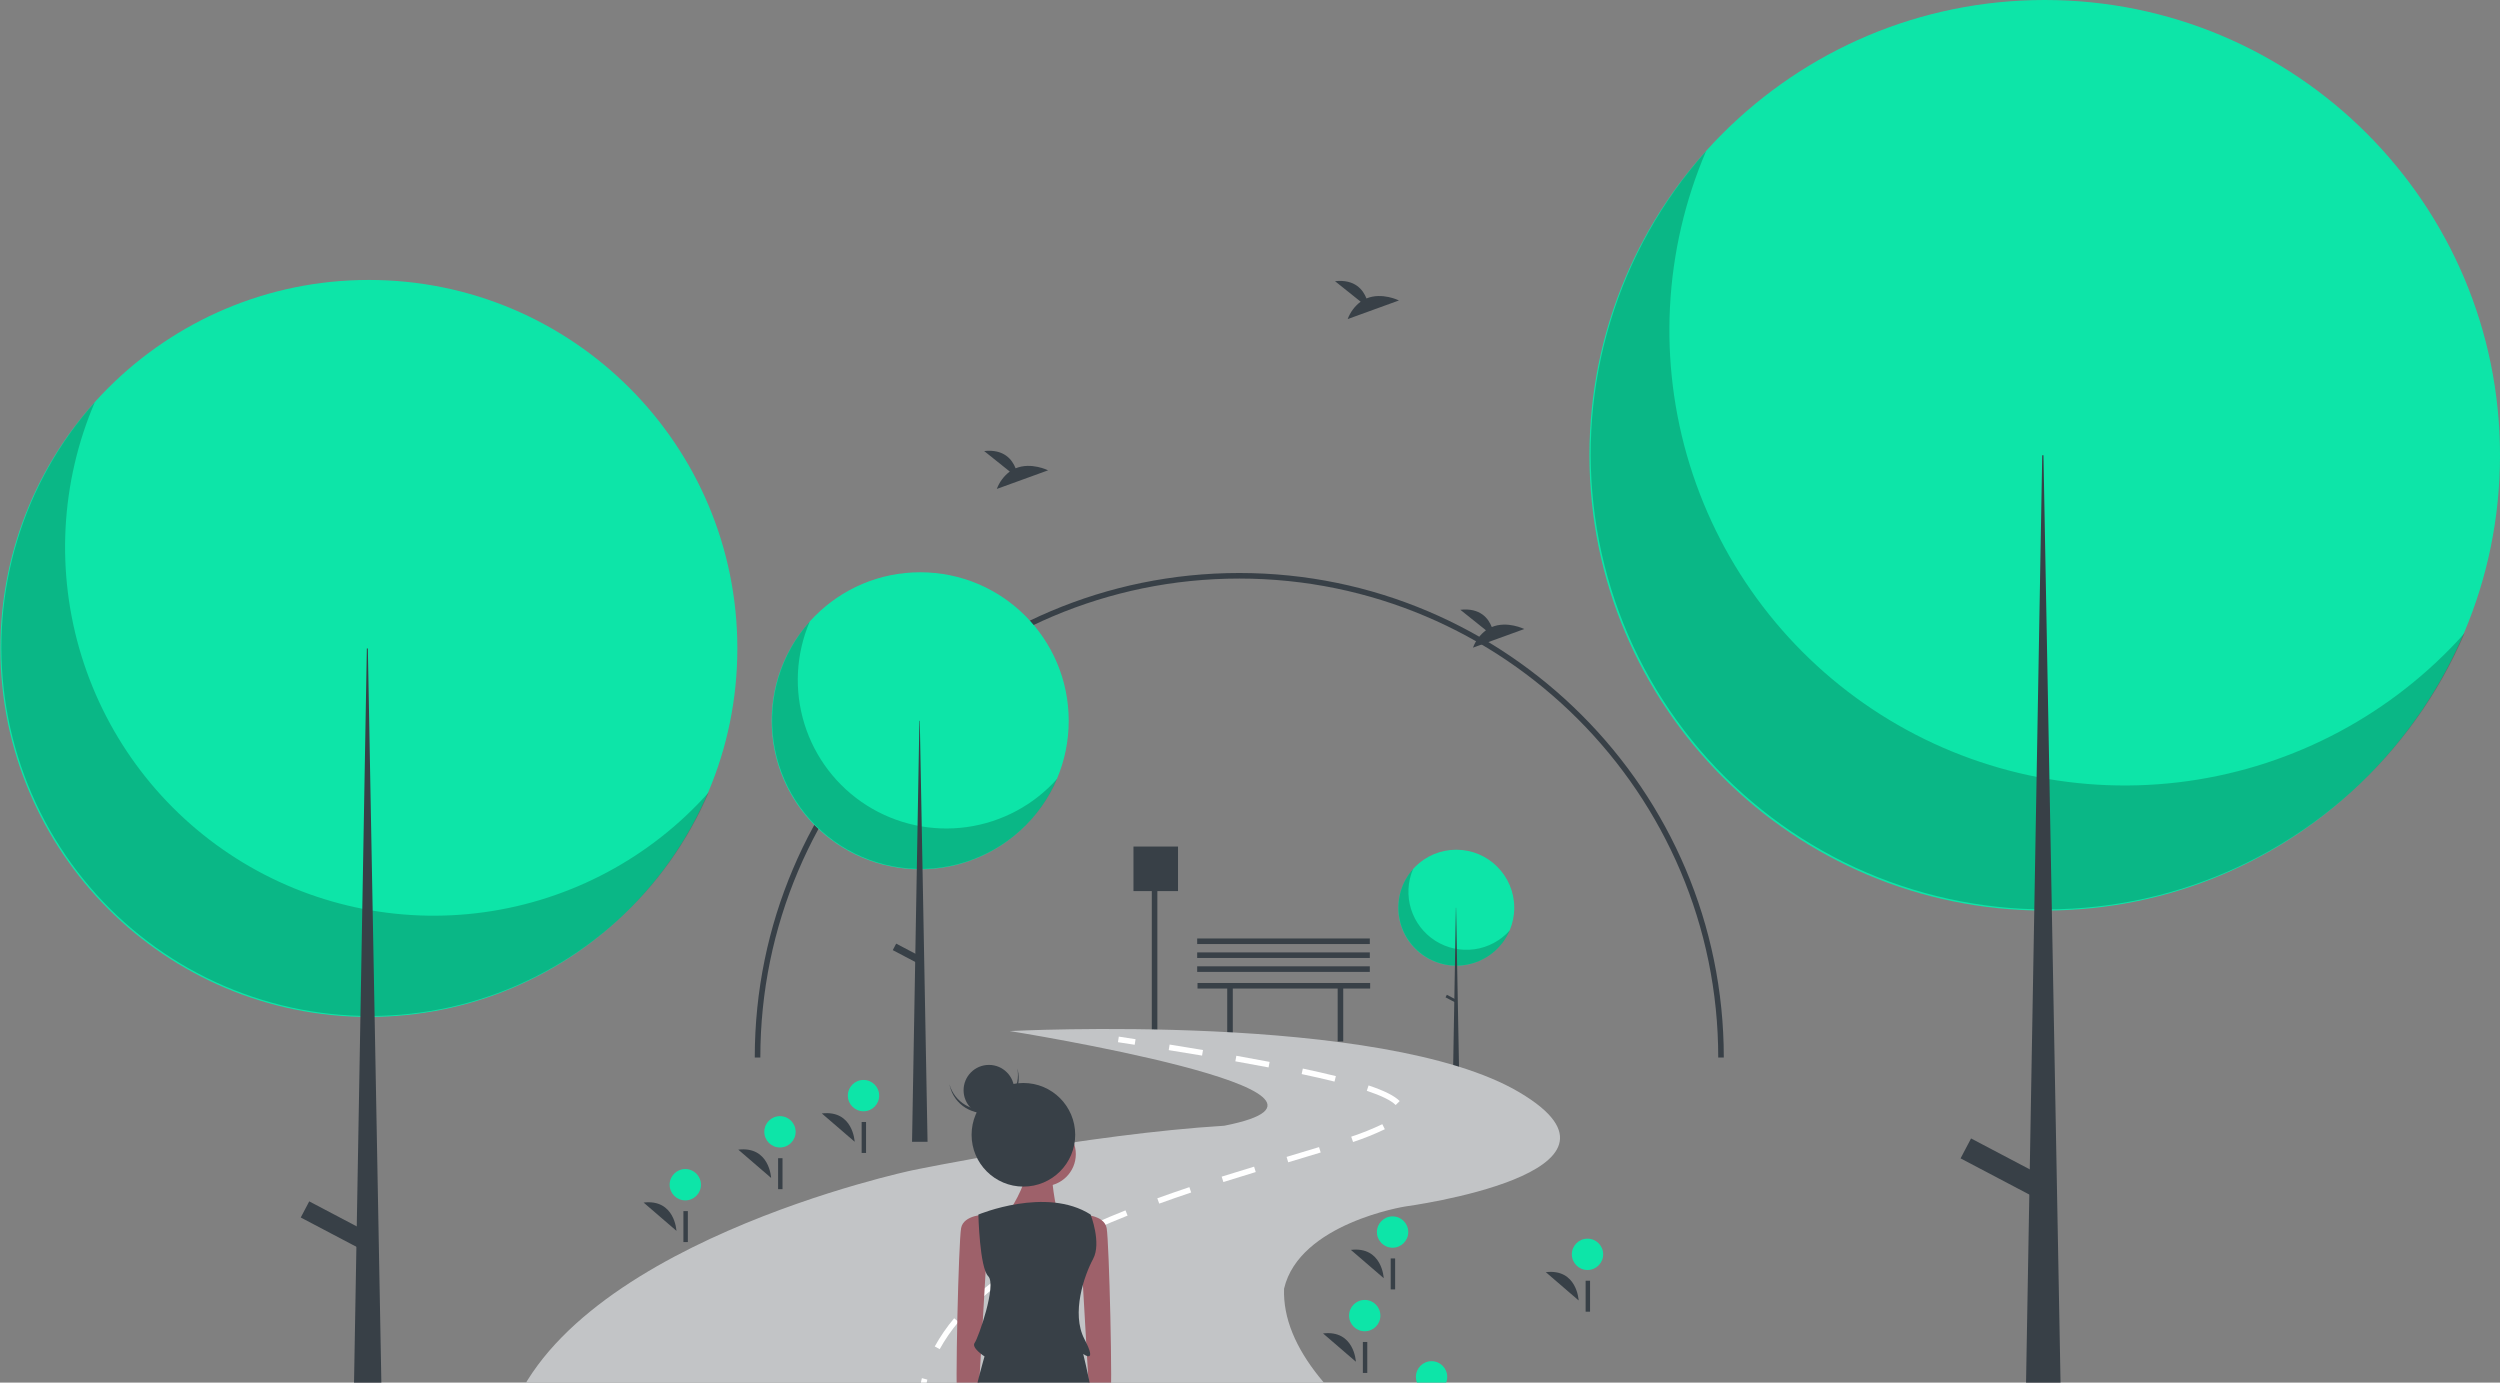 <svg width="886" height="490" viewBox="0 0 886 490" fill="none" xmlns="http://www.w3.org/2000/svg">
<rect x="0" y="0" width="886" height="490" fill="#808080" stroke="none"/>
<g clip-path="url(#clip0)">
<path d="M424.399 348.37H485.584V350.344H476.042V369.094H474.068V350.344H436.902V369.094H434.928V350.344H424.399V348.37Z" fill="#384047"/>
<path d="M401.701 300.014H417.491V315.803H410.171V369.007H408.197V315.803H401.701V300.014Z" fill="#384047"/>
<path d="M424.278 342.465H485.464V344.439H424.278V342.465Z" fill="#384047"/>
<path d="M424.278 337.531H485.464V339.504H424.278V337.531Z" fill="#384047"/>
<path d="M424.278 332.596H485.464V334.57H424.278V332.596Z" fill="#384047"/>
<path d="M267.488 374.783H269.462C269.462 281.187 345.607 205.043 439.202 205.043C532.797 205.043 608.942 281.187 608.942 374.783H610.915C610.915 280.099 533.885 203.069 439.202 203.069C344.518 203.069 267.488 280.099 267.488 374.783Z" fill="#384047"/>
<path d="M724.648 322.704C635.536 322.704 563.296 250.464 563.296 161.352C563.296 72.24 635.536 0 724.648 0C813.76 0 886 72.24 886 161.352C886 250.464 813.76 322.704 724.648 322.704Z" fill="#0DE5A8"/>
<path opacity="0.2" d="M604.625 53.581C589.574 88.787 587.533 128.198 598.864 164.77C610.196 201.343 634.164 232.694 666.483 253.223C698.803 273.751 737.369 282.118 775.29 276.829C813.211 271.54 848.015 252.94 873.484 224.351C864.291 245.861 850.53 265.114 833.157 280.777C815.783 296.441 795.212 308.139 772.868 315.063C750.524 321.987 726.943 323.97 703.756 320.875C680.57 317.78 658.334 309.682 638.589 297.14C618.843 284.598 602.06 267.914 589.403 248.242C576.746 228.57 568.517 206.382 565.286 183.214C562.055 160.047 563.9 136.454 570.693 114.07C577.486 91.686 589.064 71.046 604.625 53.581Z" fill="black"/>
<path d="M724.205 161.352H723.762L715.783 618.811H732.627L724.205 161.352Z" fill="#384047"/>
<path d="M694.826 410.527L698.543 403.467L725.215 417.509L721.498 424.569L694.826 410.527Z" fill="#384047"/>
<path d="M130.724 360.4C58.599 360.4 0.13 301.931 0.13 229.806C0.13 157.682 58.599 99.213 130.724 99.213C202.848 99.213 261.317 157.682 261.317 229.806C261.317 301.931 202.848 360.4 130.724 360.4Z" fill="#0DE5A8"/>
<path opacity="0.2" d="M33.58 142.58C21.398 171.075 19.746 202.972 28.918 232.573C38.09 262.174 57.488 287.549 83.646 304.164C109.805 320.779 141.019 327.551 171.711 323.27C202.403 318.99 230.573 303.935 251.187 280.796C243.746 298.205 232.609 313.788 218.547 326.466C204.485 339.143 187.836 348.612 169.751 354.216C151.667 359.82 132.58 361.425 113.814 358.92C95.048 356.415 77.051 349.86 61.069 339.709C45.088 329.559 31.504 316.054 21.26 300.133C11.016 284.211 4.355 266.253 1.74 247.501C-0.874 228.75 0.619 209.655 6.117 191.538C11.614 173.421 20.985 156.716 33.58 142.58Z" fill="black"/>
<path d="M130.365 229.806H130.006L123.548 600.06H137.181L130.365 229.806Z" fill="#384047"/>
<path d="M106.586 431.482L109.594 425.767L131.182 437.133L128.174 442.847L106.586 431.482Z" fill="#384047"/>
<path d="M516.093 342.262C504.739 342.262 495.534 333.058 495.534 321.704C495.534 310.35 504.739 301.145 516.093 301.145C527.447 301.145 536.651 310.35 536.651 321.704C536.651 333.058 527.447 342.262 516.093 342.262Z" fill="#0DE5A8"/>
<path opacity="0.2" d="M500.8 307.972C498.882 312.458 498.622 317.479 500.066 322.139C501.51 326.799 504.564 330.794 508.682 333.409C512.8 336.025 517.713 337.091 522.545 336.417C527.377 335.743 531.811 333.373 535.056 329.731C533.885 332.471 532.132 334.924 529.918 336.92C527.705 338.916 525.083 340.406 522.237 341.289C519.39 342.171 516.385 342.423 513.431 342.029C510.477 341.635 507.643 340.603 505.127 339.005C502.612 337.407 500.473 335.281 498.861 332.775C497.248 330.268 496.199 327.441 495.788 324.489C495.376 321.537 495.611 318.531 496.477 315.679C497.342 312.827 498.817 310.198 500.8 307.972Z" fill="black"/>
<path d="M516.036 321.704H515.98L514.963 379.99H517.109L516.036 321.704Z" fill="#384047"/>
<path d="M512.293 353.452L512.767 352.553L516.165 354.342L515.691 355.241L512.293 353.452Z" fill="#384047"/>
<path d="M326.122 308.074C297.054 308.074 273.491 284.511 273.491 255.443C273.491 226.375 297.054 202.812 326.122 202.812C355.19 202.812 378.753 226.375 378.753 255.443C378.753 284.511 355.19 308.074 326.122 308.074Z" fill="#0DE5A8"/>
<path opacity="0.2" d="M286.971 220.289C282.062 231.773 281.396 244.628 285.092 256.558C288.789 268.488 296.607 278.714 307.149 285.41C317.691 292.107 330.271 294.836 342.641 293.111C355.01 291.385 366.363 285.318 374.671 275.993C371.672 283.009 367.184 289.289 361.516 294.399C355.849 299.508 349.139 303.324 341.851 305.582C334.563 307.841 326.87 308.488 319.307 307.478C311.744 306.469 304.491 303.827 298.05 299.736C291.609 295.645 286.135 290.203 282.006 283.786C277.878 277.369 275.193 270.132 274.139 262.574C273.086 255.017 273.688 247.322 275.903 240.02C278.119 232.719 281.896 225.986 286.971 220.289Z" fill="black"/>
<path d="M325.977 255.443H325.833L323.23 404.662H328.725L325.977 255.443Z" fill="#384047"/>
<path d="M316.394 336.722L317.607 334.419L326.307 338.999L325.094 341.302L316.394 336.722Z" fill="#384047"/>
<path d="M490.395 452.987C490.395 452.987 489.854 441.645 478.758 442.963L490.395 452.987Z" fill="#384047"/>
<path d="M493.53 442.194C490.463 442.194 487.977 439.707 487.977 436.64C487.977 433.573 490.463 431.087 493.53 431.087C496.597 431.087 499.084 433.573 499.084 436.64C499.084 439.707 496.597 442.194 493.53 442.194Z" fill="#0DE5A8"/>
<path d="M492.866 445.992H494.434V456.965H492.866V445.992Z" fill="#384047"/>
<path d="M273.286 417.46C273.286 417.46 272.744 406.118 261.648 407.436L273.286 417.46Z" fill="#384047"/>
<path d="M276.421 406.667C273.354 406.667 270.867 404.18 270.867 401.113C270.867 398.046 273.354 395.56 276.421 395.56C279.488 395.56 281.974 398.046 281.974 401.113C281.974 404.18 279.488 406.667 276.421 406.667Z" fill="#0DE5A8"/>
<path d="M275.757 410.465H277.324V421.438H275.757V410.465Z" fill="#384047"/>
<path d="M480.526 482.593C480.526 482.593 479.985 471.251 468.889 472.569L480.526 482.593Z" fill="#384047"/>
<path d="M483.662 471.8C480.595 471.8 478.108 469.313 478.108 466.246C478.108 463.179 480.595 460.693 483.662 460.693C486.729 460.693 489.215 463.179 489.215 466.246C489.215 469.313 486.729 471.8 483.662 471.8Z" fill="#0DE5A8"/>
<path d="M482.998 475.598H484.565V486.571H482.998V475.598Z" fill="#384047"/>
<path d="M507.346 493.511C504.279 493.511 501.793 491.024 501.793 487.957C501.793 484.89 504.279 482.404 507.346 482.404C510.413 482.404 512.9 484.89 512.9 487.957C512.9 491.024 510.413 493.511 507.346 493.511Z" fill="#0DE5A8"/>
<path d="M239.732 436.21C239.732 436.21 239.191 424.869 228.095 426.187L239.732 436.21Z" fill="#384047"/>
<path d="M242.868 425.417C239.8 425.417 237.314 422.931 237.314 419.864C237.314 416.797 239.8 414.31 242.868 414.31C245.935 414.31 248.421 416.797 248.421 419.864C248.421 422.931 245.935 425.417 242.868 425.417Z" fill="#0DE5A8"/>
<path d="M242.204 429.215H243.771V440.189H242.204V429.215Z" fill="#384047"/>
<path d="M559.475 460.882C559.475 460.882 558.934 449.54 547.838 450.858L559.475 460.882Z" fill="#384047"/>
<path d="M562.611 450.089C559.543 450.089 557.057 447.602 557.057 444.535C557.057 441.468 559.543 438.982 562.611 438.982C565.678 438.982 568.164 441.468 568.164 444.535C568.164 447.602 565.678 450.089 562.611 450.089Z" fill="#0DE5A8"/>
<path d="M561.947 453.887H563.514V464.86H561.947V453.887Z" fill="#384047"/>
<path d="M302.891 404.631C302.891 404.631 302.35 393.289 291.254 394.607L302.891 404.631Z" fill="#384047"/>
<path d="M306.027 393.838C302.96 393.838 300.473 391.351 300.473 388.284C300.473 385.217 302.96 382.731 306.027 382.731C309.094 382.731 311.58 385.217 311.58 388.284C311.58 391.351 309.094 393.838 306.027 393.838Z" fill="#0DE5A8"/>
<path d="M305.363 397.636H306.93V408.609H305.363V397.636Z" fill="#384047"/>
<path d="M762.974 622.485C762.974 622.485 452.112 540.575 455.073 456.692C460.501 433.501 498.001 427.58 498.001 427.58C498.001 427.58 586.819 415.737 538.463 387.118C490.107 358.499 357.867 365.407 357.867 365.407C357.867 365.407 494.054 387.118 433.855 398.961C385.499 401.921 323.327 414.75 323.327 414.75C323.327 414.75 197.009 441.396 179.245 506.529C161.482 571.661 176.285 621.991 176.285 621.991L762.974 622.485Z" fill="#C2C4C6"/>
<path d="M409.882 612.13L411.089 610.537C407.858 608.089 404.675 605.628 401.629 603.219L400.389 604.788C403.446 607.205 406.64 609.675 409.882 612.13ZM391.059 597.231L392.336 595.692C389.209 593.093 386.15 590.482 383.246 587.931L381.925 589.433C384.843 591.997 387.917 594.621 391.059 597.231ZM373.027 581.362L374.396 579.903C371.411 577.103 368.533 574.3 365.841 571.571L364.418 572.975C367.127 575.722 370.024 578.545 373.027 581.362ZM356.168 564.221L357.657 562.885C354.915 559.831 352.321 556.771 349.948 553.793L348.383 555.039C350.781 558.047 353.4 561.137 356.168 564.221ZM341.215 545.354L342.868 544.227C340.543 540.82 338.445 537.419 336.633 534.118L334.879 535.081C336.722 538.437 338.854 541.894 341.215 545.354ZM329.715 524.14L331.577 523.41C330.127 519.75 328.991 515.973 328.181 512.12L326.222 512.522C327.054 516.487 328.223 520.374 329.715 524.14V524.14ZM327.046 500.444C327.105 496.557 327.645 492.692 328.654 488.937L326.722 488.416C325.671 492.33 325.108 496.359 325.046 500.411L327.046 500.444ZM333.029 478.141C334.928 474.711 337.158 471.475 339.685 468.477L338.152 467.194C335.54 470.291 333.237 473.636 331.275 477.18L333.029 478.141ZM347.949 460.037C350.921 457.419 354.034 454.966 357.275 452.689L356.121 451.056C352.82 453.375 349.649 455.874 346.623 458.541L347.949 460.037ZM367.297 446.253C370.569 444.33 374.098 442.411 377.785 440.549L376.884 438.764C373.159 440.644 369.592 442.584 366.284 444.528L367.297 446.253ZM388.594 435.438C392.076 433.891 395.784 432.335 399.616 430.81L398.876 428.953C395.02 430.486 391.288 432.053 387.782 433.61L388.594 435.438ZM410.83 426.559C414.393 425.267 418.203 423.941 422.151 422.618L421.516 420.721C417.552 422.05 413.727 423.381 410.148 424.678L410.83 426.559ZM433.561 418.913C437.046 417.813 440.798 416.656 445.032 415.374L444.452 413.46C440.211 414.744 436.452 415.904 432.96 417.004L433.561 418.913ZM456.54 411.919C460.586 410.709 464.443 409.553 468.055 408.441L467.466 406.529C463.859 407.641 460.008 408.795 455.967 410.003L456.54 411.919ZM479.524 404.732C483.371 403.462 487.134 401.948 490.788 400.198L489.889 398.411C486.314 400.121 482.634 401.601 478.87 402.841L479.524 404.732ZM494.627 391.622L496.053 390.219C494.23 388.367 490.623 386.554 485.027 384.677L484.392 386.574C489.608 388.323 493.052 390.022 494.627 391.622L494.627 391.622ZM472.95 383.316L473.434 381.375C469.975 380.513 466.034 379.612 461.722 378.696L461.307 380.653C465.596 381.563 469.514 382.46 472.95 383.316V383.316ZM449.581 378.297L449.956 376.333C446.271 375.628 442.302 374.899 438.159 374.165L437.809 376.133C441.944 376.867 445.904 377.594 449.581 378.297V378.297ZM426.011 374.102L426.341 372.129C422.573 371.498 418.629 370.852 414.51 370.191L414.194 372.166C418.309 372.826 422.248 373.471 426.011 374.102Z" fill="white"/>
<path d="M402.134 370.267L402.441 368.291C400.497 367.99 398.518 367.686 396.505 367.379L396.205 369.356C398.216 369.663 400.193 369.966 402.134 370.267Z" fill="white"/>
<path d="M357.871 167.119L348.786 159.853C355.844 159.074 358.744 162.923 359.93 165.97C365.444 163.68 371.446 166.681 371.446 166.681L353.269 173.279C354.186 170.83 355.783 168.693 357.871 167.119Z" fill="#384047"/>
<path d="M526.624 223.37L517.54 216.104C524.597 215.325 527.497 219.174 528.684 222.221C534.197 219.931 540.199 222.932 540.199 222.932L522.023 229.531C522.94 227.081 524.536 224.944 526.624 223.37Z" fill="#384047"/>
<path d="M482.215 106.92L473.131 99.654C480.188 98.876 483.088 102.725 484.275 105.771C489.789 103.482 495.791 106.482 495.791 106.482L477.614 113.081C478.531 110.632 480.127 108.495 482.215 106.92Z" fill="#384047"/>
<path d="M383.456 430.442C383.456 430.442 391.325 430.442 392.199 435.25C393.073 440.059 394.385 492.518 393.511 499.075C392.636 505.632 392.636 504.321 392.636 504.321C392.636 504.321 394.379 516.782 390.448 517.327C386.516 517.872 386.516 503.009 386.516 503.009L383.456 449.677V430.442Z" fill="#9E616A"/>
<path d="M349.358 430.442C349.358 430.442 341.489 430.442 340.615 435.25C339.741 440.059 338.429 492.518 339.304 499.075C340.178 505.632 340.178 504.321 340.178 504.321C340.178 504.321 338.435 516.782 342.366 517.327C346.298 517.872 346.298 503.009 346.298 503.009L349.358 449.677V430.442Z" fill="#9E616A"/>
<path d="M369.904 420.387C363.627 420.387 358.538 415.299 358.538 409.021C358.538 402.744 363.627 397.655 369.904 397.655C376.182 397.655 381.27 402.744 381.27 409.021C381.27 415.299 376.182 420.387 369.904 420.387Z" fill="#9E616A"/>
<path d="M372.527 415.141C372.527 415.141 373.839 429.567 375.587 430.879C377.336 432.19 357.227 430.005 357.227 430.005C357.227 430.005 364.221 419.513 362.91 416.016C361.598 412.519 372.527 415.141 372.527 415.141Z" fill="#9E616A"/>
<path d="M346.735 430.442C346.735 430.442 370.779 420.387 386.516 430.442C386.516 430.442 390.45 440.496 387.39 446.179C384.33 451.862 379.522 465.414 384.33 474.594C389.139 483.774 383.893 479.84 383.893 479.84C383.893 479.84 390.013 504.321 390.888 523.555C391.762 542.79 388.265 611.86 385.642 612.297C383.019 612.734 374.713 613.609 373.839 612.297C372.964 610.986 366.844 519.621 366.844 519.621C366.844 519.621 364.221 613.172 361.598 613.172C358.975 613.172 351.981 613.172 350.67 610.986C349.358 608.8 338.429 524.43 342.364 506.944C346.298 489.457 348.921 480.714 348.921 480.714C348.921 480.714 344.112 477.654 345.424 475.906C346.735 474.157 353.293 455.36 350.232 452.299C347.172 449.239 346.735 430.442 346.735 430.442Z" fill="#384047"/>
<path d="M362.691 420.531C352.551 420.531 344.331 412.311 344.331 402.171C344.331 392.031 352.551 383.811 362.691 383.811C372.831 383.811 381.052 392.031 381.052 402.171C381.052 412.311 372.831 420.531 362.691 420.531Z" fill="#384047"/>
<path d="M351.226 392.98C354.32 392.253 357.016 390.362 358.753 387.701C360.491 385.04 361.137 381.812 360.558 378.687C360.611 378.875 360.662 379.064 360.707 379.257C361.455 382.449 360.905 385.808 359.177 388.595C357.45 391.382 354.686 393.369 351.494 394.119C348.302 394.869 344.943 394.321 342.155 392.595C339.367 390.869 337.378 388.107 336.626 384.915C336.581 384.723 336.542 384.53 336.506 384.338C337.379 387.394 339.396 389.996 342.136 391.605C344.877 393.214 348.132 393.707 351.226 392.98Z" fill="#384047"/>
<path d="M350.479 395.372C345.517 395.372 341.494 391.349 341.494 386.387C341.494 381.425 345.517 377.402 350.479 377.402C355.441 377.402 359.464 381.425 359.464 386.387C359.464 391.349 355.441 395.372 350.479 395.372Z" fill="#384047"/>
</g>
<defs>
<clipPath id="clip0">
<rect width="885.87" height="622.804" fill="white" transform="matrix(-1 0 0 1 886 0)"/>
</clipPath>
</defs>
</svg>
